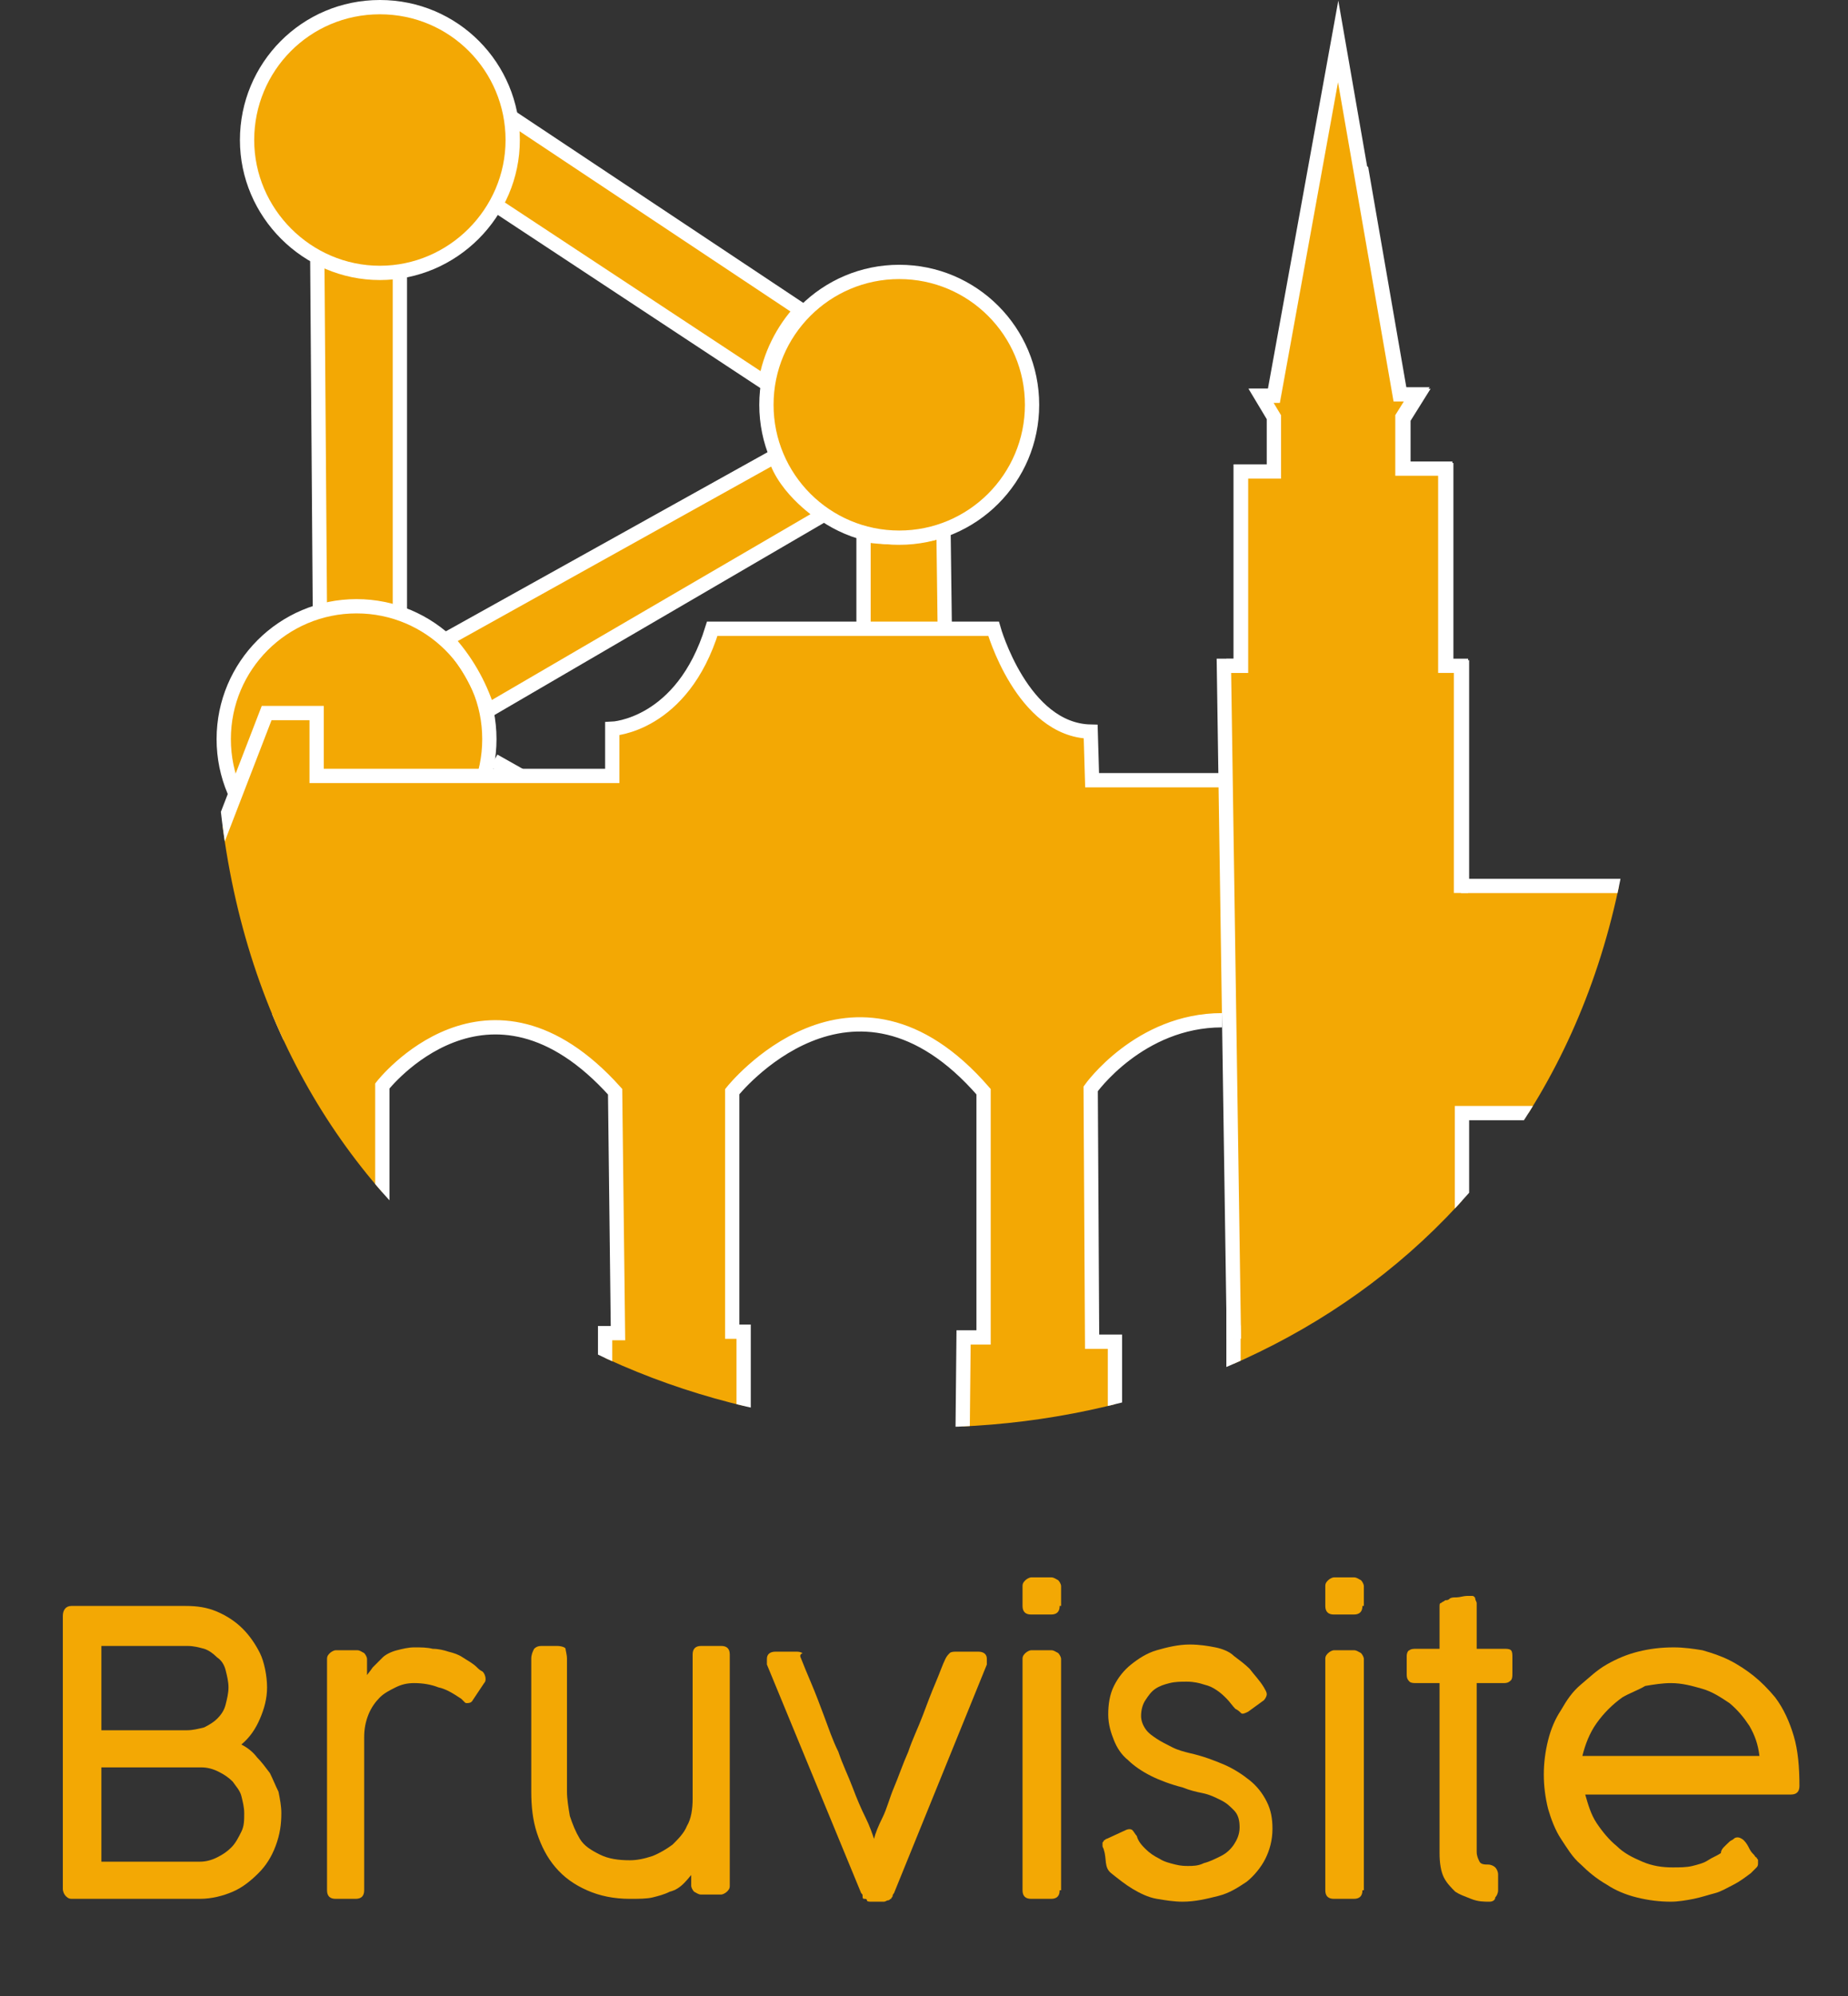<?xml version="1.0" encoding="utf-8"?>
<!-- Generator: Adobe Illustrator 26.3.1, SVG Export Plug-In . SVG Version: 6.00 Build 0)  -->
<svg version="1.1" id="Calque_1" xmlns="http://www.w3.org/2000/svg" xmlns:xlink="http://www.w3.org/1999/xlink" x="0px" y="0px"
	 viewBox="0 0 129.4 139.7" style="enable-background:new 0 0 129.4 139.7;" xml:space="preserve">
<rect x="0" y="0" width="129.4" height="139.7" fill="#333333" stroke="none"/>
<style type="text/css">
	.st0{fill:#F3A804;stroke:#FFFFFF;stroke-miterlimit:10;}
	.st1{fill:#F3A804;stroke:#FFFFFF;}
	.st2{clip-path:url(#SVGID_00000137822773371337912610000010453410444012813985_);}
	.st3{fill:none;stroke:#FFFFFF;stroke-miterlimit:10;}
	.st4{fill:#F3A804;}
</style>
<path id="Tracé_168" class="st0" d="M53.6,26.8L31.3,12.1l4.8-3.7l20,13.3C54.8,23.1,53.9,24.9,53.6,26.8z"/>
<path id="Tracé_169" class="st0" d="M22.4,42.8l-0.2-27l5.8,0.6L28,43C26.2,42.4,24.3,42.4,22.4,42.8z"/>
<path id="Tracé_190" class="st1" d="M26.6,0.5c5.2,0,9.3,4.2,9.3,9.3s-4.2,9.3-9.3,9.3s-9.3-4.2-9.3-9.3S21.4,0.5,26.6,0.5
	C26.6,0.5,26.6,0.5,26.6,0.5z"/>
<g id="Groupe_44" transform="translate(207.283 299.948)">
	<g>
		<defs>
			<path id="SVGID_1_" d="M-92.7-249.1c-1.1,65.4-98.4,65.4-99.5,0C-191.1-314.5-93.8-314.5-92.7-249.1z"/>
		</defs>
		<clipPath id="SVGID_00000092433620848352377470000009812404199204766633_">
			<use xlink:href="#SVGID_1_"  style="overflow:visible;"/>
		</clipPath>
		
			<g id="Groupe_43" transform="translate(0 0)" style="clip-path:url(#SVGID_00000092433620848352377470000009812404199204766633_);">
			<line id="Ligne_161" class="st3" x1="-152" y1="-228.4" x2="-175" y2="-241.4"/>
			<line id="Ligne_162" class="st3" x1="-149.6" y1="-233.7" x2="-172.7" y2="-246.7"/>
			<line id="Ligne_163" class="st3" x1="-186.5" y1="-239.4" x2="-188.3" y2="-223.9"/>
			<g id="Groupe_41" transform="translate(0.583 17.184)">
				<circle id="Ellipse_58" class="st0" cx="-182.9" cy="-265.4" r="9.3"/>
				<path id="Tracé_170" class="st0" d="M-153.6-285.2l-23,12.8c1.3,1.4,2.3,3.1,2.9,5l23.5-13.7
					C-150.2-281.1-152.9-282.8-153.6-285.2z"/>
				<path id="Tracé_171" class="st0" d="M-147.4-279.7l0,7.5l5.7,0l-0.1-7.8C-143.6-279.5-145.5-279.4-147.4-279.7"/>
				<circle id="Ellipse_59" class="st0" cx="-144.9" cy="-288.8" r="9.3"/>
			</g>
			<g id="Groupe_42" transform="translate(-1.712 1.059)">
				<path id="Tracé_172" class="st0" d="M-119.9-246.4h-9.2l-0.1-3.4c-4.8-0.1-6.8-7.2-6.8-7.2h-19.7c-2.1,6.8-7,7-7,7v3.3h-20.7
					v-4.4h-3.5l-4.4,11.4v32.4h-1v3.7l14.6,6.3l-0.1-10l-1,0.1V-225c0,0,7.4-9.5,16.3,0.4l0.2,16.9h-0.9v10.3h9.7v-10.4h-0.8l0-16.8
					c0,0,8.4-10.6,17.6,0v17.2h-1.4l-0.1,10h10.7v-9.7h-1.6l-0.1-17.7c0,0,3.4-4.8,9.2-4.8"/>
				<path id="Tracé_173" class="st0" d="M-119.2-200.5v-53.9h0.5V-268l2.4,0v-3.8l-0.9-1.5h0.9l4.5-24.8l4.3,24.8h1.2l-1,1.6v3.6h3
					v13.8h1.1v15.3h13.1l-2.9,15.9h-10.2v22.6"/>
			</g>
		</g>
	</g>
</g>
<path id="Tracé_175" class="st0" d="M86.4,93.7l-0.7-47.1h1.2V33l2.3,0v-3.8l-0.9-1.5h0.9l4.5-24.8L98,27.6h1.2l-1,1.6v3.6h3v13.8
	h1.1v15.9"/>
<g>
	<path class="st4" d="M18.7,118.1c0,0.8-0.2,1.5-0.5,2.2c-0.3,0.7-0.7,1.3-1.3,1.8c0.4,0.2,0.8,0.5,1.1,0.9c0.3,0.3,0.6,0.7,0.9,1.1
		c0.2,0.4,0.4,0.9,0.6,1.3c0.1,0.5,0.2,1,0.2,1.5c0,0.8-0.1,1.5-0.4,2.3s-0.7,1.4-1.2,1.9c-0.5,0.5-1.1,1-1.8,1.3
		c-0.7,0.3-1.5,0.5-2.3,0.5H5.1c-0.2,0-0.3,0-0.5-0.2c-0.1-0.1-0.2-0.3-0.2-0.5v-19.1c0-0.4,0.2-0.7,0.6-0.7h8
		c0.8,0,1.5,0.1,2.2,0.4c0.7,0.3,1.3,0.7,1.8,1.2c0.5,0.5,0.9,1.1,1.2,1.7S18.7,117.3,18.7,118.1z M16,118.1c0-0.4-0.1-0.8-0.2-1.2
		c-0.1-0.4-0.3-0.7-0.6-0.9c-0.3-0.3-0.6-0.5-0.9-0.6c-0.4-0.1-0.7-0.2-1.2-0.2h-6v5.9h6c0.4,0,0.8-0.1,1.2-0.2
		c0.4-0.2,0.7-0.4,0.9-0.6c0.3-0.3,0.5-0.6,0.6-1S16,118.5,16,118.1z M7.1,123.8v6.5H14c0.4,0,0.8-0.1,1.2-0.3
		c0.4-0.2,0.7-0.4,1-0.7c0.3-0.3,0.5-0.7,0.7-1.1c0.2-0.4,0.2-0.8,0.2-1.3c0-0.4-0.1-0.8-0.2-1.2s-0.4-0.7-0.6-1
		c-0.3-0.3-0.6-0.5-1-0.7c-0.4-0.2-0.8-0.3-1.2-0.3H7.1z"/>
	<path class="st4" d="M25.6,117.4c0.1-0.2,0.3-0.4,0.5-0.7c0.2-0.2,0.5-0.5,0.7-0.7s0.6-0.4,1-0.5s0.8-0.2,1.2-0.2
		c0.5,0,0.9,0,1.3,0.1c0.4,0,0.8,0.1,1.1,0.2c0.4,0.1,0.7,0.2,1,0.4s0.7,0.4,1,0.7c0.1,0.1,0.2,0.2,0.4,0.3c0.1,0.1,0.2,0.3,0.2,0.5
		c0,0.1,0,0.2-0.1,0.3l-0.8,1.2c-0.1,0.2-0.3,0.2-0.4,0.2c-0.1,0-0.1,0-0.2-0.1c-0.1-0.1-0.1-0.1-0.2-0.2c-0.6-0.4-1.1-0.7-1.6-0.8
		c-0.5-0.2-1.1-0.3-1.7-0.3c-0.5,0-0.9,0.1-1.3,0.3c-0.4,0.2-0.8,0.4-1.1,0.7c-0.3,0.3-0.6,0.7-0.8,1.2c-0.2,0.5-0.3,1-0.3,1.6v10.7
		c0,0.4-0.2,0.6-0.6,0.6h-1.4c-0.4,0-0.6-0.2-0.6-0.6v-16.2c0-0.2,0.1-0.3,0.2-0.4c0.1-0.1,0.3-0.2,0.4-0.2H25
		c0.2,0,0.3,0.1,0.5,0.2c0.1,0.1,0.2,0.3,0.2,0.4V117.4z"/>
	<path class="st4" d="M48.7,130.9c-0.3,0.3-0.5,0.6-0.8,0.9c-0.3,0.3-0.6,0.5-1,0.6c-0.4,0.2-0.8,0.3-1.2,0.4s-1,0.1-1.6,0.1
		c-1.1,0-2.1-0.2-3-0.6c-0.9-0.4-1.6-0.9-2.2-1.6s-1-1.5-1.3-2.4c-0.3-0.9-0.4-1.9-0.4-2.9v-9.3c0-0.3,0.1-0.5,0.2-0.7
		c0.2-0.2,0.4-0.2,0.6-0.2h1c0.3,0,0.6,0.1,0.6,0.2s0.1,0.4,0.1,0.7v9.3c0,0.5,0.1,1.1,0.2,1.7c0.2,0.6,0.4,1.1,0.7,1.6
		c0.3,0.5,0.8,0.8,1.4,1.1c0.6,0.3,1.3,0.4,2.1,0.4c0.5,0,1-0.1,1.6-0.3c0.5-0.2,1-0.5,1.4-0.8c0.4-0.4,0.8-0.8,1-1.3
		c0.3-0.5,0.4-1.2,0.4-1.9v-10.1c0-0.4,0.2-0.6,0.6-0.6h1.4c0.4,0,0.6,0.2,0.6,0.6V132c0,0.2-0.1,0.3-0.2,0.4s-0.3,0.2-0.4,0.2h-1.4
		c-0.2,0-0.3-0.1-0.5-0.2c-0.1-0.1-0.2-0.3-0.2-0.4V130.9z"/>
	<path class="st4" d="M56.1,116.1c0.2,0.5,0.4,1,0.7,1.7s0.6,1.5,0.9,2.3c0.3,0.8,0.6,1.7,1,2.5c0.3,0.9,0.7,1.7,1,2.5
		s0.6,1.5,0.9,2.1s0.5,1.2,0.6,1.5c0.1-0.4,0.3-0.9,0.6-1.5s0.5-1.4,0.8-2.1s0.6-1.6,1-2.5c0.3-0.9,0.7-1.7,1-2.5
		c0.3-0.8,0.6-1.6,0.9-2.3s0.5-1.3,0.7-1.7c0.1-0.2,0.2-0.3,0.3-0.4c0.1-0.1,0.3-0.1,0.5-0.1h1.5c0.4,0,0.6,0.2,0.6,0.5
		c0,0,0,0.1,0,0.1c0,0,0,0.1,0,0.1c0,0,0,0.1,0,0.2l-6.5,16c0,0-0.1,0.1-0.1,0.2c0,0.1-0.1,0.1-0.1,0.2c-0.1,0-0.1,0.1-0.2,0.1
		s-0.2,0.1-0.3,0.1h-0.9c-0.1,0-0.3,0-0.3-0.1s-0.1-0.1-0.2-0.1c-0.1,0-0.1-0.1-0.1-0.2c0-0.1,0-0.1-0.1-0.2l-6.6-16
		c0,0,0-0.1,0-0.1c0-0.1,0-0.2,0-0.3c0-0.3,0.2-0.5,0.6-0.5h1.4c0.2,0,0.3,0,0.5,0.1C56,115.8,56,115.9,56.1,116.1z"/>
	<path class="st4" d="M74.2,112.4c0,0.4-0.2,0.6-0.6,0.6h-1.4c-0.4,0-0.6-0.2-0.6-0.6V111c0-0.2,0.1-0.3,0.2-0.4
		c0.1-0.1,0.3-0.2,0.4-0.2h1.4c0.2,0,0.3,0.1,0.5,0.2c0.1,0.1,0.2,0.3,0.2,0.4V112.4z M74.2,132.3c0,0.4-0.2,0.6-0.6,0.6h-1.4
		c-0.4,0-0.6-0.2-0.6-0.6v-16.2c0-0.2,0.1-0.3,0.2-0.4c0.1-0.1,0.3-0.2,0.4-0.2h1.4c0.2,0,0.3,0.1,0.5,0.2c0.1,0.1,0.2,0.3,0.2,0.4
		V132.3z"/>
	<path class="st4" d="M77.3,129.5c0-0.1-0.1-0.2-0.1-0.3c0-0.1,0-0.2,0-0.2c0-0.1,0.1-0.1,0.1-0.2c0.1,0,0.1-0.1,0.2-0.1l1.3-0.6
		c0.2-0.1,0.4-0.1,0.5,0c0.1,0.1,0.2,0.3,0.3,0.4c0.1,0.4,0.4,0.7,0.6,0.9c0.3,0.3,0.6,0.5,1,0.7c0.3,0.2,0.7,0.3,1.1,0.4
		s0.7,0.1,0.9,0.1c0.3,0,0.7,0,1.1-0.2c0.4-0.1,0.8-0.3,1.2-0.5c0.4-0.2,0.7-0.5,0.9-0.8s0.4-0.7,0.4-1.2c0-0.5-0.1-0.9-0.4-1.2
		s-0.5-0.5-0.9-0.7c-0.4-0.2-0.8-0.4-1.3-0.5c-0.5-0.1-0.9-0.2-1.4-0.4c-0.8-0.2-1.6-0.5-2.2-0.8c-0.6-0.3-1.2-0.7-1.6-1.1
		c-0.5-0.4-0.8-0.9-1-1.4s-0.4-1.1-0.4-1.8c0-0.7,0.1-1.4,0.4-2c0.3-0.6,0.7-1.1,1.2-1.5c0.5-0.4,1.1-0.8,1.8-1
		c0.7-0.2,1.5-0.4,2.3-0.4c0.7,0,1.3,0.1,1.8,0.2c0.5,0.1,1,0.3,1.3,0.6c0.4,0.3,0.8,0.6,1.1,0.9c0.3,0.4,0.7,0.8,1,1.3
		c0.1,0.2,0.2,0.3,0.2,0.5c0,0.1-0.1,0.3-0.2,0.4l-1.1,0.8c-0.2,0.1-0.4,0.2-0.5,0.1s-0.2-0.2-0.4-0.3c-0.2-0.2-0.4-0.5-0.6-0.7
		c-0.2-0.2-0.4-0.4-0.7-0.6c-0.3-0.2-0.5-0.3-0.9-0.4c-0.3-0.1-0.7-0.2-1.2-0.2c-0.4,0-0.8,0-1.2,0.1c-0.4,0.1-0.7,0.2-1,0.4
		c-0.3,0.2-0.5,0.5-0.7,0.8s-0.3,0.7-0.3,1.1c0,0.3,0.1,0.6,0.3,0.9c0.2,0.3,0.5,0.5,0.8,0.7c0.3,0.2,0.7,0.4,1.1,0.6
		c0.4,0.2,0.8,0.3,1.2,0.4c0.9,0.2,1.7,0.5,2.4,0.8c0.7,0.3,1.3,0.7,1.8,1.1s0.9,0.9,1.2,1.5c0.3,0.6,0.4,1.2,0.4,1.9
		c0,0.8-0.2,1.5-0.5,2.1s-0.8,1.2-1.3,1.6c-0.6,0.4-1.2,0.8-2,1s-1.6,0.4-2.5,0.4c-0.6,0-1.2-0.1-1.8-0.2s-1.2-0.4-1.7-0.7
		s-1-0.7-1.5-1.1S77.5,130.1,77.3,129.5z"/>
	<path class="st4" d="M95.4,112.4c0,0.4-0.2,0.6-0.6,0.6h-1.4c-0.4,0-0.6-0.2-0.6-0.6V111c0-0.2,0.1-0.3,0.2-0.4
		c0.1-0.1,0.3-0.2,0.4-0.2h1.4c0.2,0,0.3,0.1,0.5,0.2c0.1,0.1,0.2,0.3,0.2,0.4V112.4z M95.4,132.3c0,0.4-0.2,0.6-0.6,0.6h-1.4
		c-0.4,0-0.6-0.2-0.6-0.6v-16.2c0-0.2,0.1-0.3,0.2-0.4c0.1-0.1,0.3-0.2,0.4-0.2h1.4c0.2,0,0.3,0.1,0.5,0.2c0.1,0.1,0.2,0.3,0.2,0.4
		V132.3z"/>
	<path class="st4" d="M104.3,133.1c-0.4,0-0.8,0-1.3-0.2s-0.8-0.3-1.1-0.5c-0.3-0.3-0.6-0.6-0.8-1c-0.2-0.4-0.3-1-0.3-1.7v-11.9
		h-1.6c-0.2,0-0.4,0-0.5-0.1c-0.1-0.1-0.2-0.2-0.2-0.5v-1.3c0-0.2,0.1-0.4,0.2-0.4c0.1-0.1,0.3-0.1,0.5-0.1h1.6v-2.9
		c0-0.2,0-0.3,0.1-0.3c0.1-0.1,0.2-0.1,0.3-0.2c0.1,0,0.2,0,0.3-0.1s0.3-0.1,0.5-0.1c0.2,0,0.5-0.1,0.7-0.1c0.2,0,0.3,0,0.4,0
		c0.1,0,0.2,0.1,0.2,0.2s0.1,0.2,0.1,0.3s0,0.2,0,0.3v2.9h1.9c0.2,0,0.4,0,0.5,0.1s0.1,0.3,0.1,0.5v1.1c0,0.2,0,0.4-0.1,0.5
		s-0.2,0.2-0.5,0.2h-1.9v11.8c0,0.3,0.1,0.5,0.2,0.7s0.4,0.2,0.6,0.2c0.2,0,0.4,0.1,0.5,0.2s0.2,0.3,0.2,0.5v1.1
		c0,0.2-0.1,0.4-0.2,0.5C104.7,133,104.5,133.1,104.3,133.1z"/>
	<path class="st4" d="M121.1,128.9c0.1-0.1,0.2-0.1,0.3-0.2s0.2-0.1,0.3-0.1c0.1,0,0.3,0.1,0.4,0.2c0.2,0.2,0.3,0.4,0.4,0.6
		c0.1,0.2,0.2,0.3,0.3,0.4c0.1,0.1,0.1,0.2,0.2,0.2c0,0.1,0.1,0.1,0.1,0.2c0,0.1,0,0.1,0,0.2c0,0.1,0,0.2-0.1,0.3
		c-0.1,0.1-0.2,0.2-0.4,0.4c-0.4,0.3-0.8,0.6-1.2,0.8c-0.4,0.2-0.9,0.5-1.3,0.6s-1,0.3-1.5,0.4c-0.5,0.1-1.1,0.2-1.6,0.2
		c-0.8,0-1.6-0.1-2.4-0.3s-1.5-0.5-2.1-0.9c-0.7-0.4-1.3-0.9-1.8-1.4c-0.6-0.5-1-1.2-1.4-1.8s-0.7-1.4-0.9-2.1
		c-0.2-0.8-0.3-1.6-0.3-2.4c0-0.8,0.1-1.6,0.3-2.4c0.2-0.8,0.5-1.5,0.9-2.1c0.4-0.7,0.8-1.3,1.4-1.8s1.1-1,1.8-1.4
		c0.7-0.4,1.4-0.7,2.2-0.9c0.8-0.2,1.6-0.3,2.5-0.3c0.7,0,1.4,0.1,2,0.2c0.7,0.2,1.3,0.4,1.9,0.7c0.6,0.3,1.2,0.7,1.7,1.1
		c0.5,0.4,1,0.9,1.5,1.5c0.6,0.8,1,1.7,1.3,2.7c0.3,1,0.4,2.2,0.4,3.5c0,0.4-0.2,0.6-0.6,0.6h-14.4c0.2,0.7,0.4,1.4,0.8,2
		c0.4,0.6,0.9,1.2,1.4,1.6c0.5,0.5,1.1,0.8,1.8,1.1c0.7,0.3,1.4,0.4,2.1,0.4c0.5,0,1,0,1.4-0.1c0.4-0.1,0.8-0.2,1.1-0.4
		c0.3-0.2,0.6-0.3,0.9-0.5C120.5,129.4,120.8,129.2,121.1,128.9L121.1,128.9z M113.6,118.8c-0.7,0.5-1.3,1.1-1.8,1.8
		c-0.5,0.7-0.8,1.5-1,2.3h12.4c-0.1-0.8-0.3-1.4-0.7-2.1c-0.4-0.6-0.8-1.1-1.4-1.6c-0.6-0.4-1.2-0.8-1.9-1c-0.7-0.2-1.4-0.4-2.2-0.4
		c-0.6,0-1.2,0.1-1.8,0.2C114.7,118.3,114.1,118.5,113.6,118.8z"/>
</g>
</svg>
